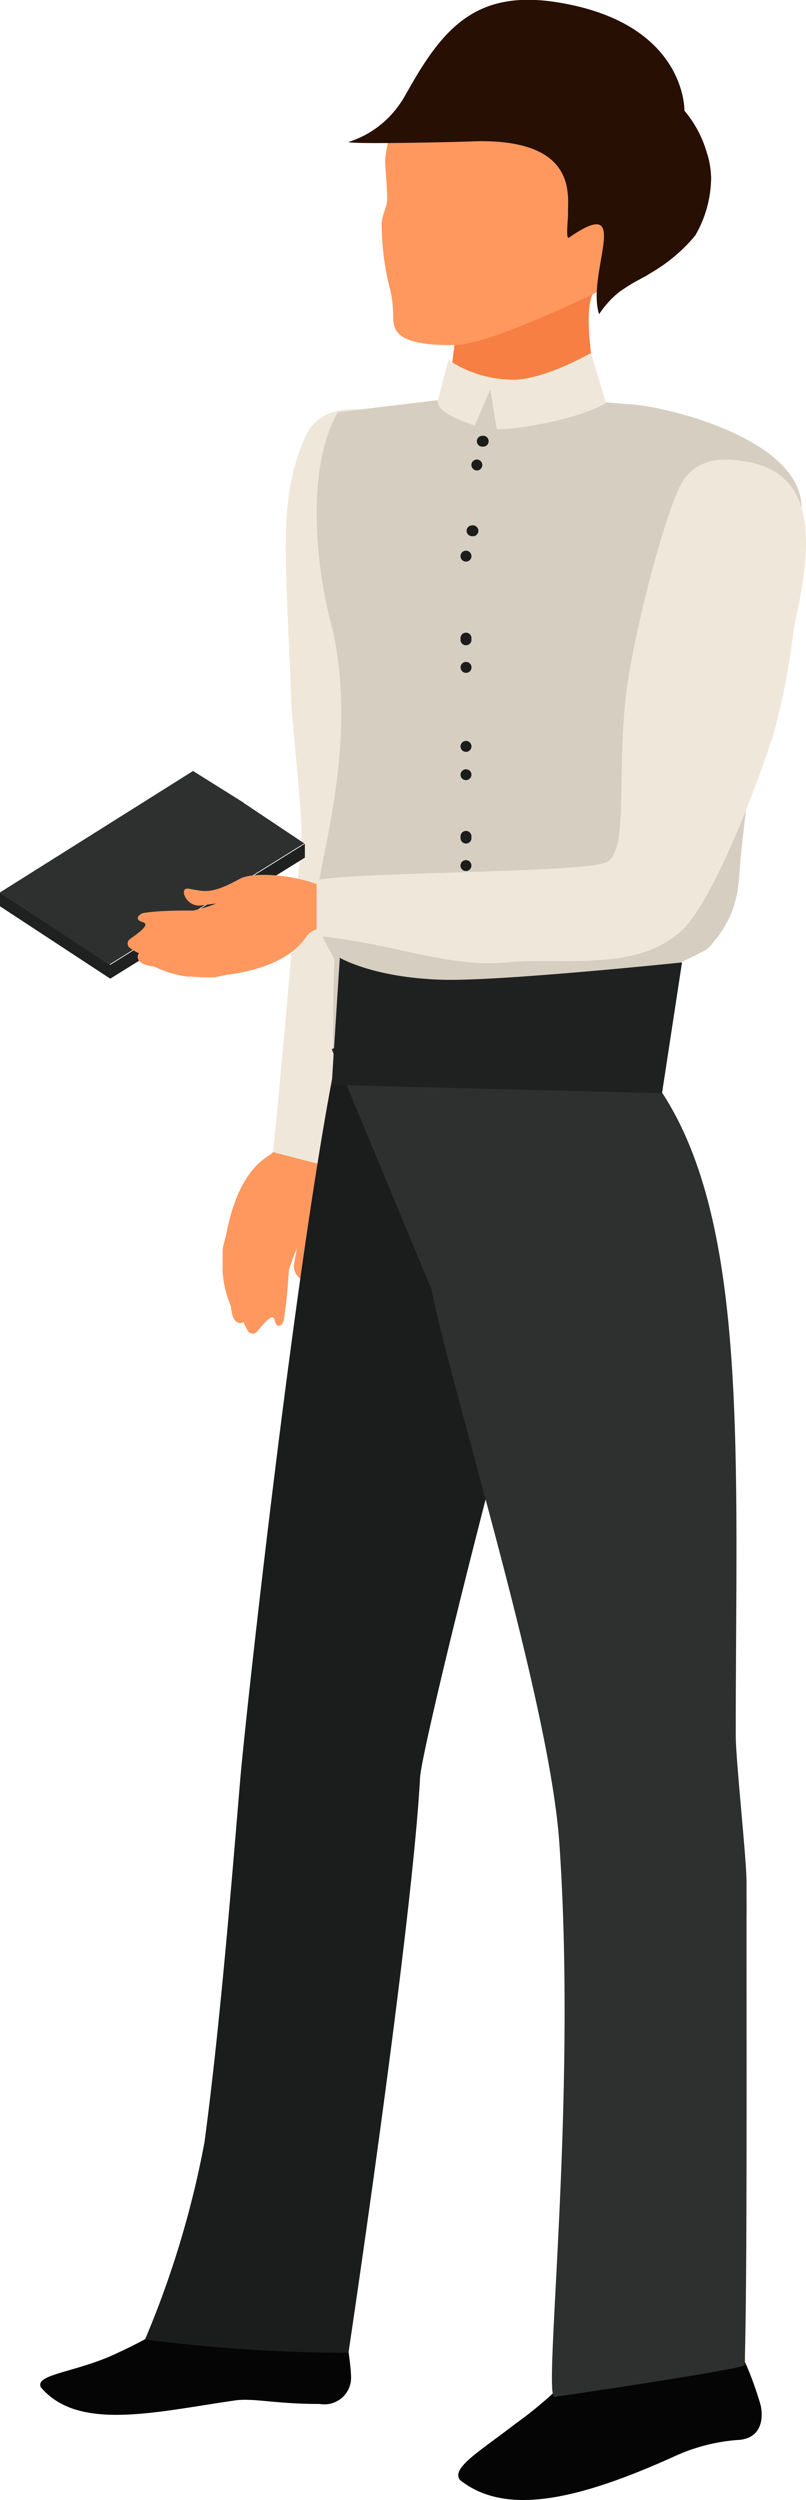 <svg xmlns="http://www.w3.org/2000/svg" viewBox="0 0 60.46 187.52"><defs><style>.cls-1{fill:#ff985f;}.cls-2{fill:#512304;}.cls-3{fill:#280f04;}.cls-4{fill:#f77f43;}.cls-5{fill:#050505;}.cls-6{fill:#efe8da;}.cls-7{fill:#d6cfc1;}.cls-8{fill:#1b1c1c;}.cls-9{fill:#eda97c;}.cls-10{fill:#2e3030;}.cls-11{fill:#1f2121;}</style></defs><title>server 2</title><g id="Layer_2" data-name="Layer 2"><g id="_ÎÓÈ_3" data-name="—ÎÓÈ_3"><path class="cls-1" d="M49.18,9.51c-2-4.78-7.91-5.88-11.49-4.47-1.9.74-6.5.49-8,3.55a16.63,16.63,0,0,0-.8,3.33c0,.67.2,2.64.14,3.19s-.42,1.13-.4,1.77a19.82,19.82,0,0,0,.59,4.67c.59,2.22-.19,3,1.08,3.77,1.54.91,7.19.82,10.39-1,2.57-1.48,4.12-2.45,4.42-2.6C51.53,18.48,51.22,14.29,49.18,9.51Z"/><path class="cls-2" d="M50.81,18.54c-.42.51-.86,1-1.33,1.46a10.39,10.39,0,0,0,2.67-2.35,8.75,8.75,0,0,0,1.19-4.35,6.39,6.39,0,0,0-.29-1.77,6,6,0,0,1-.16,2.21A9.22,9.22,0,0,1,50.81,18.54Z"/><path class="cls-2" d="M48.39,20.71l.42-.25a20.43,20.43,0,0,0,1.81-1.91,9.59,9.59,0,0,0,2-4c-.08.19-.17.38-.26.57A7.43,7.43,0,0,1,51,17l-.1.2a6.34,6.34,0,0,1-.9,1.27c-.39.42-.85.76-1.27,1.14A12.19,12.19,0,0,0,47,21.48C47.48,21.21,47.94,21,48.39,20.71Z"/><path class="cls-2" d="M45.45,22.88a6.5,6.5,0,0,1,1-1l.25-.19a11.32,11.32,0,0,1,1.58-1.89,12.2,12.2,0,0,0,2.41-2.51l0,0a12.53,12.53,0,0,1-1.21,1c-.63.44-1.27.85-1.85,1.34a7,7,0,0,0-.82.81l-.08.09-.22.29c-.11.15-.21.3-.31.46s-.22.38-.32.58a.61.61,0,0,0-.07.14,2,2,0,0,0-.1.21C45.62,22.41,45.53,22.64,45.45,22.88Z"/><path class="cls-3" d="M53.34,13.3a8.59,8.59,0,0,0-2-5h0s.17-6.64-9.68-8.15C35.85-.73,33.33,2,30.78,6.48l-.62,1.08-.22.31a7.34,7.34,0,0,1-3.8,2.78c.18.19,8.44,0,9.4-.05,8-.23,7,4.28,7.07,5.44,0,.44-.19,2,.08,1.78,4.86-3.38,1.26,2.68,2.25,5.75a7.15,7.15,0,0,1,1.5-1.66,15,15,0,0,1,2-1.2l.72-.44a12.19,12.19,0,0,0,3-2.62A8.75,8.75,0,0,0,53.34,13.3Z"/><path class="cls-4" d="M45.14,32.26c-.45-.08.81-.93.22-1.28-.58-1.09-1.72-7-.93-8.88-.06,0-7.79,3.79-10.34,3.78l-.66,5.18c-2.47,1-1,2-2.47,1a4,4,0,0,0-5.21.9c-1.17,1.49.58.77,1.16,2.76a20.85,20.85,0,0,0,1.15,2.76c.22.47.53.88.77,1.34,0,0,0,.08.05.13-.14.28-.3.56-.46.84-.35.38-.75.72-1.1,1.1a1.36,1.36,0,0,0-.56.39,4,4,0,0,0-1,2.5,4.52,4.52,0,0,0,0,1.64v0s0,0,0,.06l0,.11c0,.1,0,.2.07.3L26,47s0,0,0,.06a4.89,4.89,0,0,0,.2.48,1.57,1.57,0,0,0,.34.45c.18.26.37.51.55.76a11.67,11.67,0,0,0,5,3.7,3.68,3.68,0,0,1,.64.37c.06.07.12.15.19.22A4.21,4.21,0,0,1,36,56.2a5.64,5.64,0,0,1,.11,1.53c4,.63,8,1.18,12,1.71,0-.15-.09-.29-.13-.44C47.06,55.84,46.89,32.56,45.14,32.26Z"/><path class="cls-1" d="M21,84.52c.59,0,1.18,0,1.76,0,.28.57-.09.47.17.84l.84.17c.84,1.32,1.16,5.28.43,6.46-1.33,2.15-1,2.61-.92,3.8.08.73-1.39.13-1.22-1l.21-1.16a14.41,14.41,0,0,0-.61,1.69,37.08,37.08,0,0,1-.37,3.7c0,.23-.5.84-.69,0-.15-.63-.85.32-1.33.88a.42.42,0,0,1-.62,0,3.23,3.23,0,0,1-.38-.74.39.39,0,0,1-.38.06c-.46-.14-.52-.83-.58-1.27a8,8,0,0,1-.61-2.5,1.42,1.42,0,0,1,0-.29c0-.27,0-.54,0-.81h0c0-.12,0-.24,0-.35s0-.4.06-.6.12-.47.19-.71l0,0c1-5.41,3.36-5.91,3.51-6.26a2.62,2.62,0,0,0,.49-1.9Z"/><path class="cls-5" d="M13.94,173.58c6.19-.18,10.83,1.41,11.39-.1.6.64,1,4.11,1,4.71A2,2,0,0,1,24,180.32c-3.45,0-5-.47-6.41-.26-6,.87-11.74,2.32-14.53-1-.46-1,2.79-1.12,5.8-2.59A33.07,33.07,0,0,0,13.94,173.58Z"/><path class="cls-6" d="M21.86,52.91c-.43-11.63-1-15.27.95-19.95,1-2.52,3.62-2.37,5.12-2.17,5.93.75,3.44,8.84,2.86,13.36-.38,3,.72,15.4,1.05,23.29.24,5.78-5.42,17.4-6.48,20.24l-4.89-1.26c.45-3.78,1.74-19.16,2.13-23.14C22.76,61.64,21.9,54.09,21.86,52.91Z"/><path class="cls-7" d="M25.08,83l23-1.68s1.21-4.73,1.77-8.36c.06-.34,3-1.53,3.28-1.85,2.52-2.69,2.23-5,2.45-7a192.12,192.12,0,0,1,4.55-26c0-5.42-11-7.79-13-7.79l-3.06-.26-1-2.78a9.92,9.92,0,0,1-4.36,1.46,10.61,10.61,0,0,1-4.65-.69l-.44,1.87-8.28,1c-2.54,4.42-1.47,12.17-.61,15.42,2.54,9.67-1.32,19.33-1,22.08.29,2.28,1.38,3.17,1.35,3.67C24.87,77.82,25.08,83,25.08,83Z"/><path class="cls-8" d="M35,39.81a.41.41,0,0,0,.41.41.41.41,0,1,0,0-.81A.41.41,0,0,0,35,39.81Z"/><path class="cls-8" d="M34.55,71.15a.41.41,0,1,0,.81,0,.41.41,0,1,0-.81,0Z"/><path class="cls-8" d="M35.09,64.54a.41.41,0,1,0,.25.52A.41.41,0,0,0,35.09,64.54Z"/><path class="cls-8" d="M34.55,62.8a.41.41,0,1,0,.81,0,.41.41,0,1,0-.81,0Z"/><path class="cls-8" d="M34.55,56.05a.41.41,0,0,0,.81,0,.41.41,0,1,0-.81,0Z"/><path class="cls-8" d="M34.55,47.93a.41.41,0,1,0,.81,0,.41.41,0,1,0-.81,0Z"/><path class="cls-8" d="M34.55,41.78a.41.41,0,0,0,.81,0,.41.41,0,1,0-.81,0Z"/><path class="cls-8" d="M35.12,58.48a.41.41,0,0,0,.21-.54.41.41,0,0,0-.54-.2.41.41,0,0,0-.21.54A.41.41,0,0,0,35.12,58.48Z"/><path class="cls-8" d="M34.55,50.06a.41.41,0,1,0,.4-.41A.4.4,0,0,0,34.55,50.06Z"/><path class="cls-8" d="M35.77,33.1a.4.4,0,0,0,.41.4.41.41,0,1,0,0-.81A.41.41,0,0,0,35.77,33.1Z"/><path class="cls-8" d="M35.36,34.88a.42.42,0,0,0,.41.41.41.41,0,0,0,.41-.41.41.41,0,0,0-.41-.41A.41.41,0,0,0,35.36,34.88Z"/><path class="cls-9" d="M45.82,74.69c4,4.66,2.26,6.67,5.85,17.71,1.82,5.6.74,28.2.87,36.12.08,4.54,3.67,8.81,3.46,15.13-.15,4.08-2.18,13.17-2.39,27,0,2.5,2.1,4.51,2.25,5.94a2.09,2.09,0,0,1-1.39,2.4s-6.29.63-7.79-.19a5.08,5.08,0,0,1-1.37-1.76s2.72-3.9,2.74-5c.23-14.49-2.26-35.61-3.87-40.93-3.9-13-6.43-37.88-11.82-49.84C41.53,79,36.36,74.72,45.82,74.69Z"/><path class="cls-5" d="M42.23,178.81c6-1.42,12.68-1.16,12.92-2.75.72.51,1.78,3.84,1.92,4.41,0,0,.61,2.5-1.86,2.56a13.84,13.84,0,0,0-4.71,1.26c-7.36,3.32-12.65,4.4-16,1.73-.67-.9,1.48-2.14,4.13-4.19A30.3,30.3,0,0,0,42.23,178.81Z"/><path class="cls-8" d="M31.51,133.34c-.61,11.37-5.37,43.14-5.37,43.14a118.55,118.55,0,0,1-15.26-1,71.83,71.83,0,0,0,4.46-14.8c1.1-8.27,1.9-17.84,2.67-27.08.47-5.73,6.36-59,9.3-61,3,3.41,12.52,16,15.11,19.75C41.3,92.3,31.66,130.61,31.51,133.34Z"/><path class="cls-10" d="M55.86,177.4c.2-6.33.13-23.62.14-36.22,0-1.78-.81-9.14-.81-11,0-20.68,1-38.25-5.53-48.23L38.35,73.34l-4.08.88L24.88,78.7l7.48,18c1.62,8.05,8.87,30.88,9.6,41.59,1.34,19.47-1.26,41.51-.37,41.5C41.59,179.8,55.85,177.7,55.86,177.4Z"/><path class="cls-6" d="M32.82,30.13,33.64,27a8.79,8.79,0,0,0,5.09,1.48c2.35-.13,5.6-2,5.6-2l1.12,3.72c-1.28.95-5.91,2-8.19,2l-.48-3-1.17,2.73C34.82,31.64,32.89,31,32.82,30.13Z"/><path class="cls-11" d="M24.88,81.38,49.66,82l1.5-9.81s-13.68,1.43-18,1.3c-5.21-.16-7.67-1.65-7.67-1.65Z"/><polygon class="cls-10" points="22.82 63.26 18.24 60.2 18.25 60.19 14.48 57.83 0 66.94 3.6 69.31 3.6 69.31 8.22 72.34 22.82 63.26"/><polygon class="cls-11" points="0 66.94 0 67.45 0 67.46 0 67.98 8.27 73.41 8.27 72.89 8.27 72.89 8.27 72.37 0 66.94"/><polygon class="cls-11" points="8.27 72.37 8.27 72.89 8.27 72.89 8.27 73.41 22.87 64.33 22.87 63.81 22.87 63.8 22.87 63.29 8.27 72.37"/><path class="cls-1" d="M25.29,69.49c0-.59,0-1.17.07-1.76-.55-.3-.48.07-.83-.21l-.13-.85c-1.28-.9-5.22-1.41-6.43-.74-2.21,1.22-2.66.91-3.84.73-.73-.12-.2,1.38.93,1.26l1.17-.15a13.52,13.52,0,0,1-1.72.53c-1.25,0-2.52,0-3.72.18-.22,0-.86.47-.08.69.62.18-.37.84-1,1.3a.41.41,0,0,0,0,.61,3,3,0,0,0,.72.42.39.39,0,0,0-.09.37c.13.48.81.57,1.25.64a7.83,7.83,0,0,0,2.47.74,1.33,1.33,0,0,0,.28,0l.81.06h.36q.3,0,.6,0l.72-.16,0,0c5.46-.69,6.07-3.06,6.43-3.19a2.61,2.61,0,0,1,1.92-.4Z"/><path class="cls-6" d="M45.55,64.65c1.75-1,.52-7.67,1.65-14.18C48.14,45,50,38.54,51,36.48c1.21-2.44,3.78-2.1,5.27-1.8,5.85,1.18,4.15,8.18,3.25,12.65A51.92,51.92,0,0,1,58,55.16C55.89,61.55,53,68.1,51.16,69.78c-3.43,3.17-8.79,2-13.14,2.41s-8.33-1.38-14.27-2V66C27.79,65.36,44.05,65.48,45.55,64.65Z"/></g></g></svg>